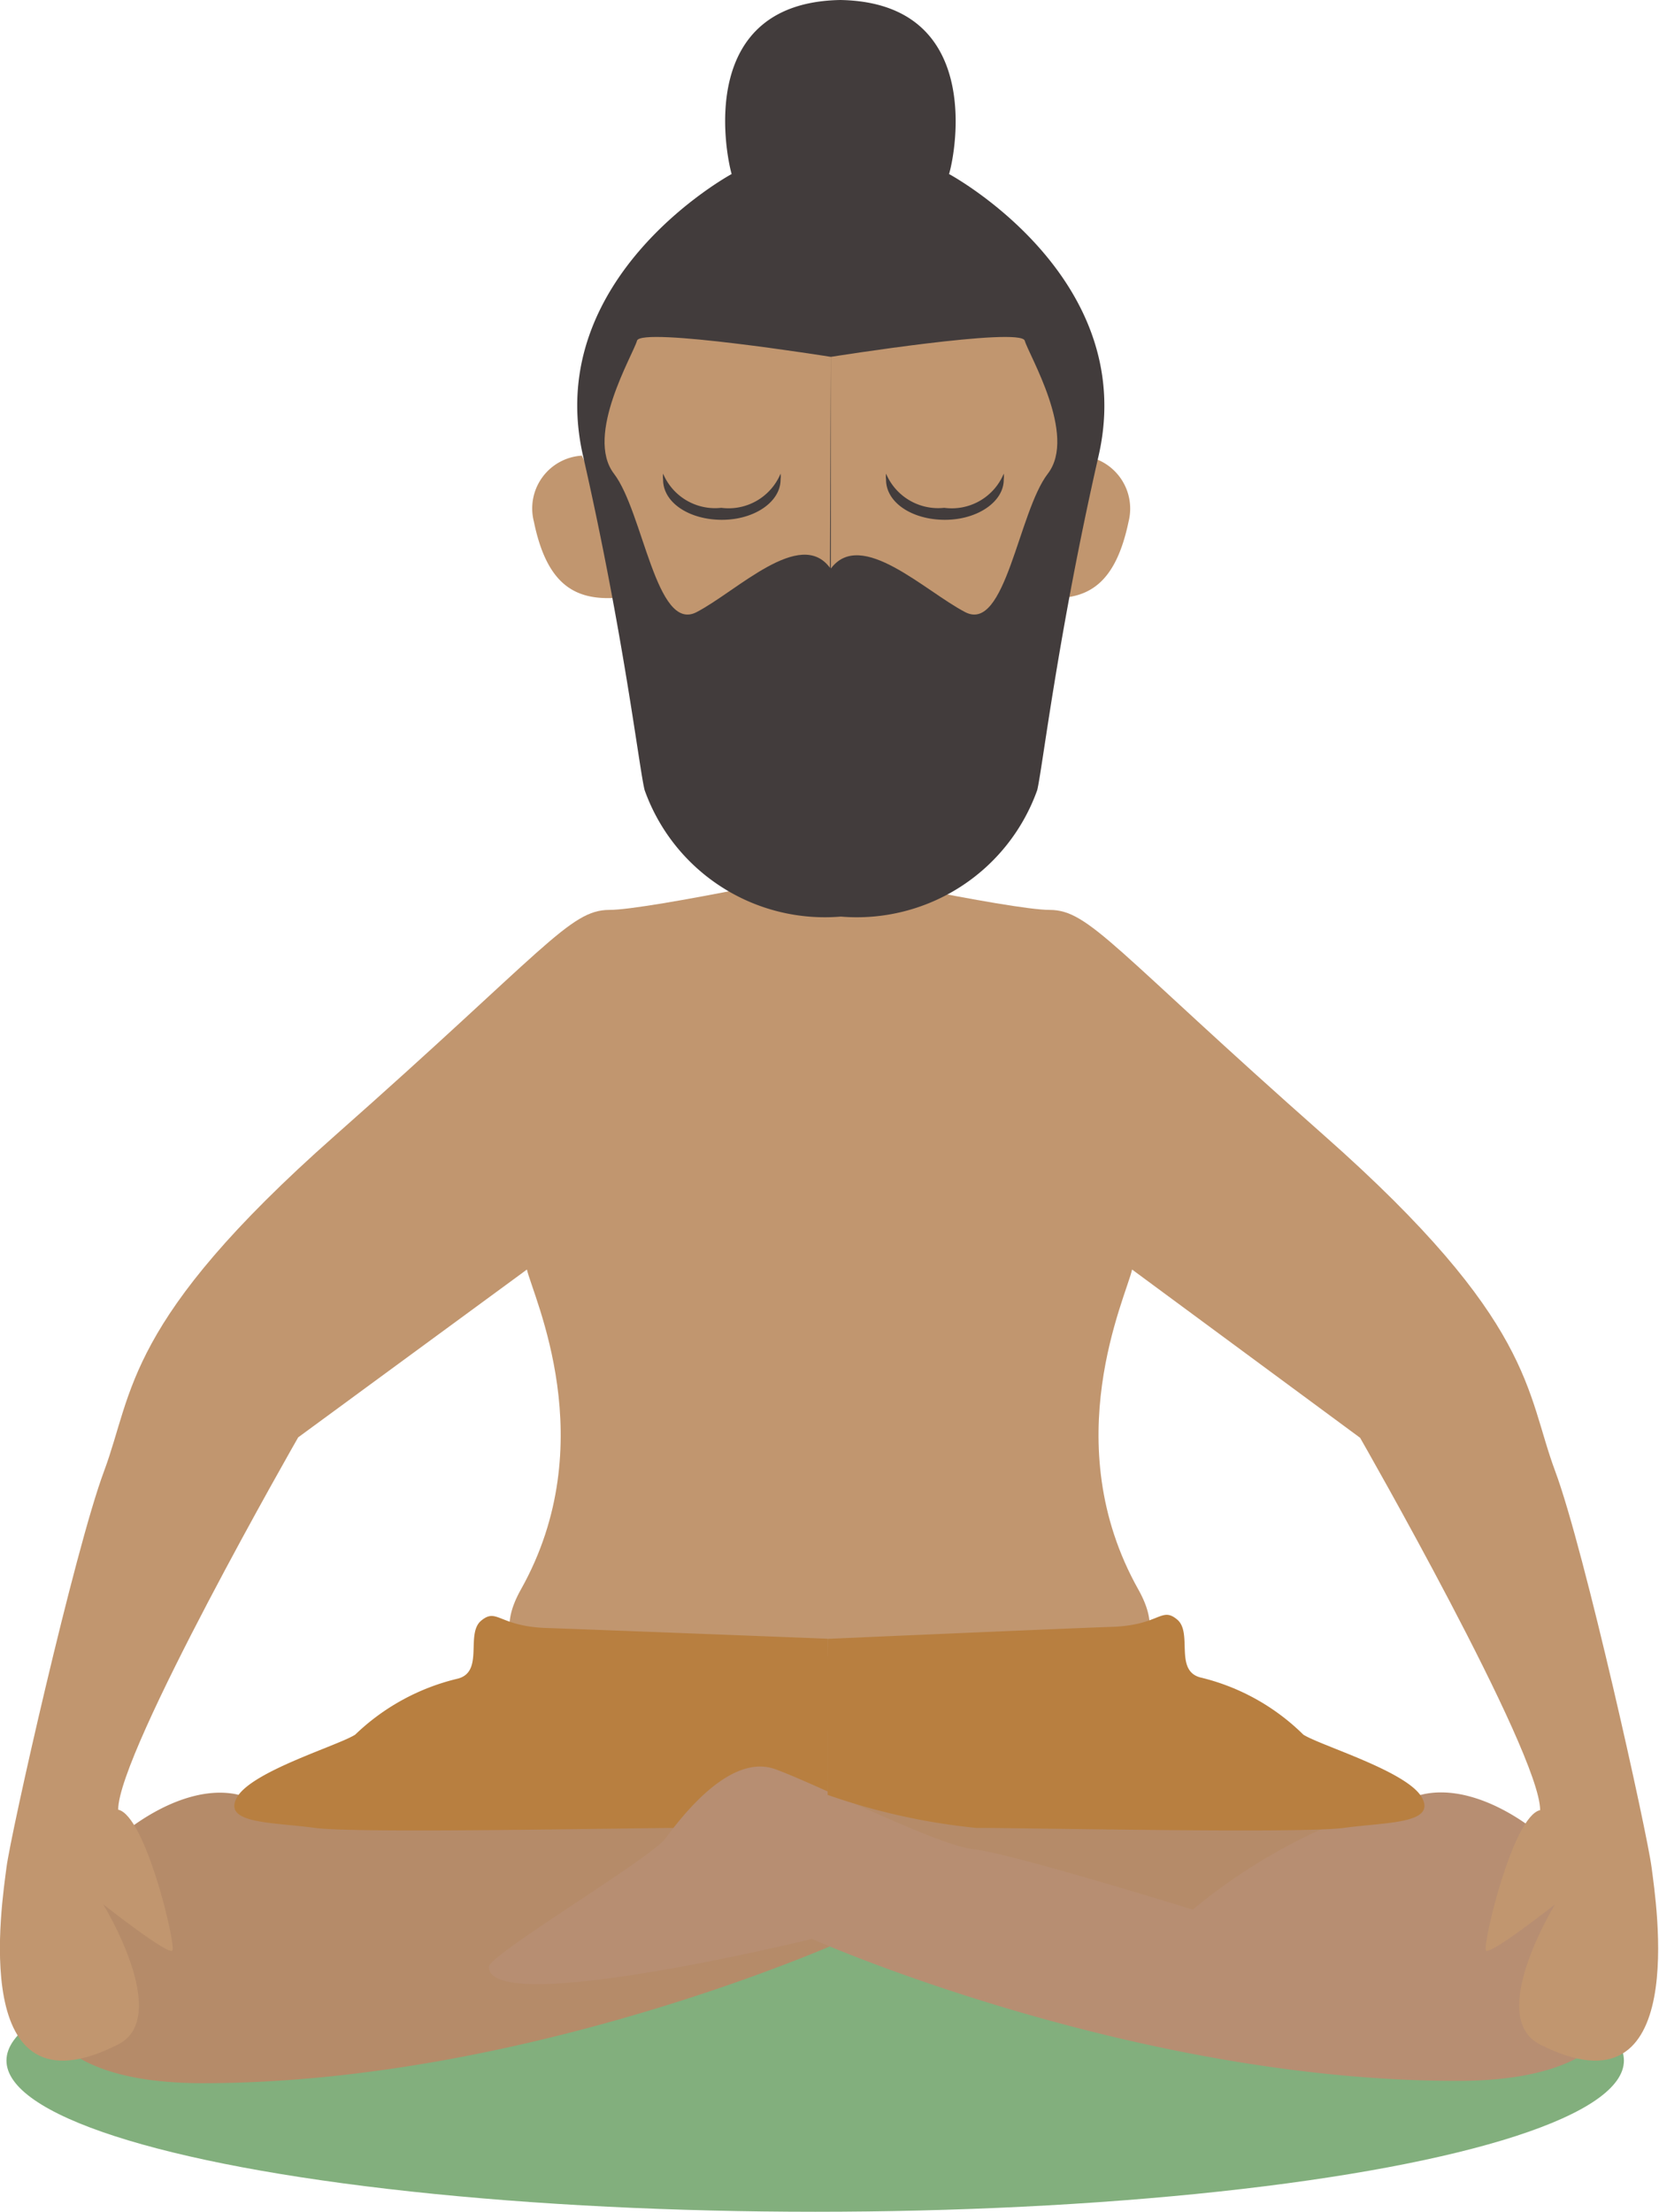 <svg xmlns="http://www.w3.org/2000/svg" viewBox="0 0 71.88 95.83"><defs><style>.cls-1{fill:#82af7d;}.cls-2{fill:#b58b69;}.cls-3{fill:#c1966f;}.cls-4{fill:#b87f40;}.cls-5{fill:#b78e72;}.cls-6{fill:#423c3c;}</style></defs><title>activity-india</title><g id="Calque_2" data-name="Calque 2"><g id="ACTIVITY"><ellipse class="cls-1" cx="35.32" cy="89.27" rx="35.04" ry="6.55"/><polygon class="cls-2" points="36.01 74.94 36.01 81.48 12.84 84.2 7.47 78.2 36.01 74.94"/><path class="cls-2" d="M36.71,84s14,3.43,14,1.21c0-.52-7-4.69-7.64-5.56s-2.78-3.73-4.78-3-7,3.3-8.6,3.47-9.47,2.61-9.47,2.61a24.76,24.76,0,0,0-10-5C4.53,76.61-5.37,90.25,8.79,90.25S36.71,84,36.71,84Z"/><path class="cls-3" d="M26.4,39.42c-1.72,0-2.77,1.72-11.89,9.78s-8.72,11.1-10,14.53S.46,79.46.28,80.91s-1.72,11,4.84,7.66c2.35-1.19-.65-6.07-.65-6.07s2.84,2.24,3,2S6.31,78.66,5.12,78.4c0-2.51,7.8-16.13,7.8-16.13L22.83,55c.27,1.19,3.31,7.5-.26,13.86S36,71.77,36,71.77l.7-34.2S28.12,39.42,26.4,39.42Z"/><path class="cls-4" d="M36,71l0,6.76a27.6,27.6,0,0,1-6.42,1.43c-2.26,0-14.12.25-15.94,0s-4-.17-3.38-1.31,4.38-2.25,5.13-2.73a9.6,9.6,0,0,1,4.46-2.43c1.13-.31.31-1.94,1-2.51s.76.25,2.83.32S36,71,36,71Z"/><polygon class="cls-2" points="35.87 74.94 35.87 81.48 59.04 84.2 64.41 78.2 35.87 74.94"/><path class="cls-5" d="M35.18,84s-14,3.43-14,1.21c0-.52,7-4.69,7.65-5.56s2.78-3.73,4.77-3,7,3.3,8.61,3.47,9.47,2.61,9.47,2.61a24.67,24.67,0,0,1,10-5c5.73-1.22,15.64,12.42,1.47,12.42S35.18,84,35.18,84Z"/><path class="cls-3" d="M45.48,39.42c1.72,0,2.78,1.72,11.9,9.78s8.72,11.1,10,14.53,4,15.73,4.18,17.18,1.72,11-4.84,7.66c-2.35-1.19.66-6.07.66-6.07s-2.85,2.24-3,2,1.16-5.82,2.35-6.08c0-2.51-7.8-16.13-7.8-16.13L49.05,55c-.26,1.19-3.3,7.5.27,13.86s-13.45,2.9-13.45,2.9l-.69-34.2S43.77,39.42,45.48,39.42Z"/><path class="cls-4" d="M35.86,71v6.76a27.72,27.72,0,0,0,6.43,1.43c2.26,0,14.12.25,15.94,0s4-.17,3.38-1.31-4.39-2.25-5.14-2.73A9.48,9.48,0,0,0,52,72.67c-1.13-.31-.31-1.94-1-2.51s-.75.25-2.82.32S35.86,71,35.86,71Z"/><path class="cls-3" d="M25.21,19.74a2.29,2.29,0,0,0-2.08,2.85c.53,2.58,1.64,3.37,3.36,3.32S25.21,19.74,25.21,19.74Z"/><path class="cls-3" d="M46.81,19.74a2.3,2.3,0,0,1,2.09,2.85c-.54,2.58-1.64,3.37-3.37,3.32S46.81,19.74,46.81,19.74Z"/><path class="cls-6" d="M41.12,7.54c.3-1,1.47-7.43-4.71-7.54h0c-6.18.11-5,6.51-4.71,7.54,0,0-8.21,4.44-6.44,12.2s2.44,13.6,2.67,14.49a8.29,8.29,0,0,0,8.5,5.48,8.3,8.3,0,0,0,8.51-5.48c.22-.89.89-6.73,2.66-14.49S41.12,7.54,41.12,7.54Z"/><path class="cls-3" d="M36,15.46s-8.23-1.31-8.4-.7-2.27,4.1-1,5.76,1.83,6.91,3.58,6,4.49-3.67,5.78-1.92Z"/><path class="cls-3" d="M36,15.46s8.23-1.31,8.4-.7,2.28,4.1,1,5.76-1.83,6.91-3.58,6S37.31,22.88,36,24.63Z"/><path class="cls-6" d="M31.25,22a2.44,2.44,0,0,1-2.52-1.48,1.09,1.09,0,0,0,0,.26c0,1,1.14,1.74,2.55,1.74s2.54-.78,2.54-1.74a1.09,1.09,0,0,0,0-.26A2.44,2.44,0,0,1,31.25,22Z"/><path class="cls-6" d="M40.91,22a2.45,2.45,0,0,1-2.52-1.48,1.09,1.09,0,0,0,0,.26c0,1,1.14,1.74,2.55,1.74s2.55-.78,2.55-1.74a1.09,1.09,0,0,0,0-.26A2.44,2.44,0,0,1,40.91,22Z"/></g></g></svg>